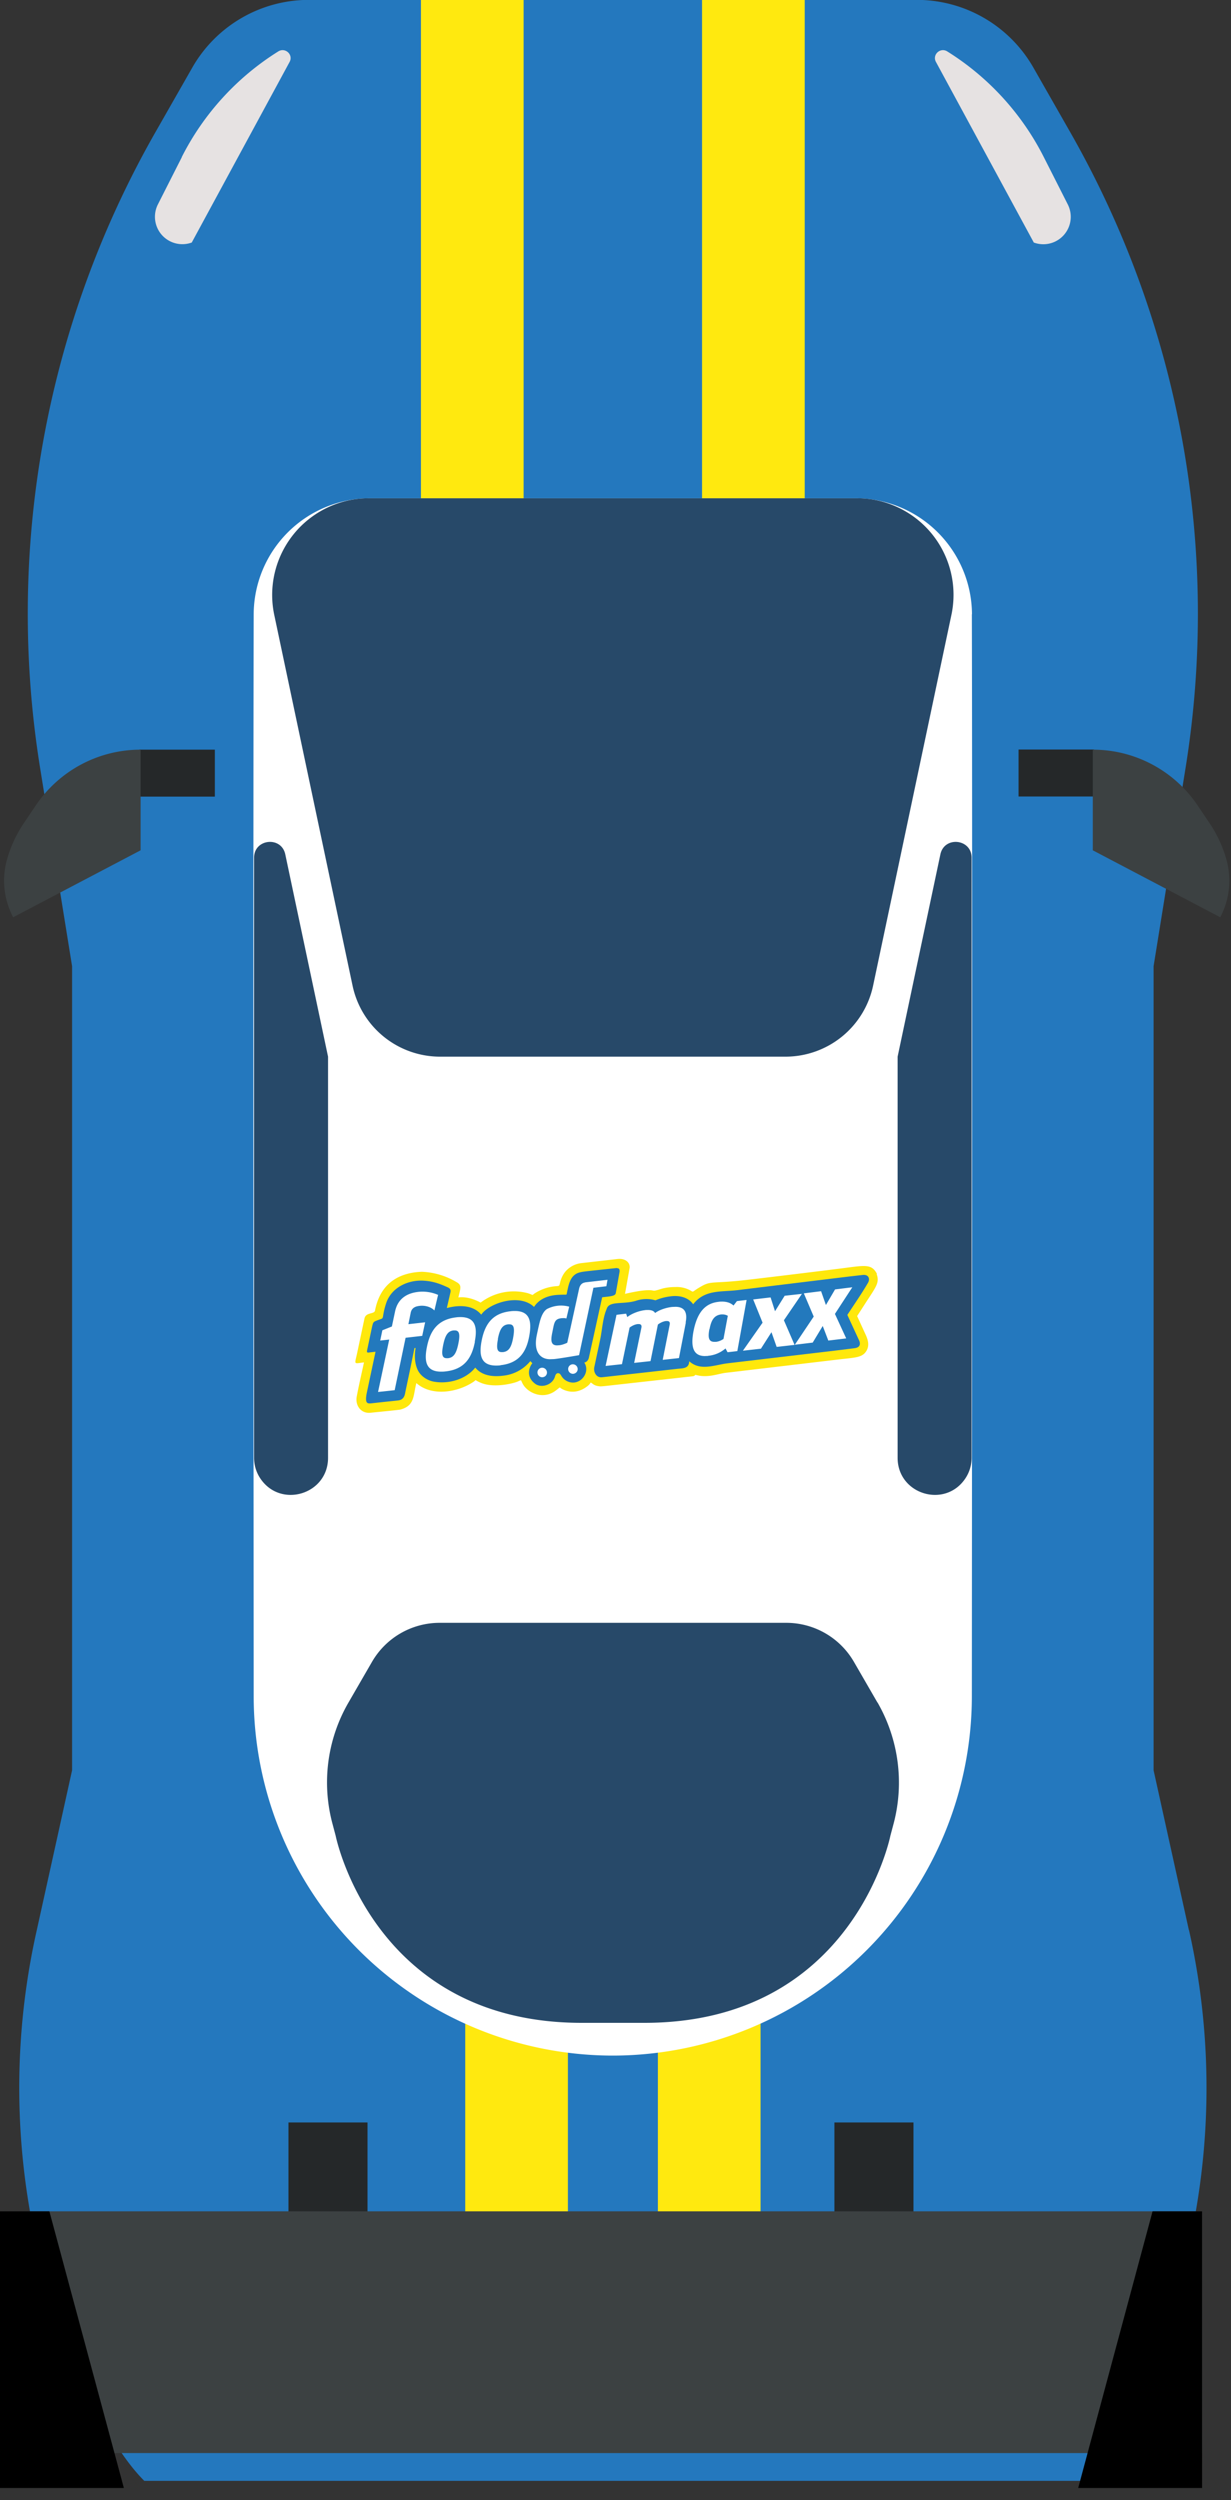 <svg xmlns="http://www.w3.org/2000/svg" width="97" height="197" viewBox="0 0 97 197">
  <rect x="0" y="0" width="97" height="197" fill="#333333" stroke="none"/>
  <g id="car-blue" stroke-width="0">
    <path fill="#2478be" d="m93.68 152.08-2.78-12.59V76.13l2.51-15.56a76.56 76.56 0 0 0-9.07-50.14l-2.91-5.1a10.58 10.58 0 0 0-9.19-5.34h-47.9c-3.8 0-7.31 2.04-9.19 5.34l-2.91 5.1a76.56 76.56 0 0 0-9.07 50.14l2.51 15.56v63.36L2.9 152.08a56.55 56.55 0 0 0 2.95 34.14c1.78 4.23 3.77 7.52 5.52 9.26h73.85c1.75-1.74 3.74-5.03 5.52-9.26a56.61 56.61 0 0 0 2.95-34.14Z"/>
    <path fill="#252829" d="M10.98 59.07h5.95v3.7h-5.95z"/>
    <path fill="#3c4142" d="M11.07 59.07a9.94 9.94 0 0 0-8.24 4.38l-.93 1.38a9.92 9.92 0 0 0-1.41 3.13 6.18 6.18 0 0 0 .54 4.3v.02L11.08 67v-7.93Z"/>
    <path fill="#252829" d="M86.21 62.76h-5.95v-3.7h5.95z"/>
    <path fill="#3c4142" d="M86.12 59.07c3.3 0 6.39 1.64 8.24 4.38l.93 1.38a9.92 9.92 0 0 1 1.41 3.13 6.18 6.18 0 0 1-.54 4.3v.02L86.11 67v-7.93Z"/>
    <path fill="#e6e2e2" d="m14.33 12.38-1.89 3.73a2.16 2.16 0 0 0 2.67 3l7.71-14.23c.31-.57-.34-1.17-.89-.83a20.99 20.99 0 0 0-7.61 8.33ZM82.25 12.38l1.89 3.73a2.16 2.16 0 0 1-2.68 3L73.75 4.88c-.31-.57.34-1.17.89-.83a20.99 20.99 0 0 1 7.61 8.33Z"/>
    <path fill="#ffe90f" d="M33.17 0h8.09v42.44h-8.09zM36.66 139.39h8.09v42.44h-8.09zM59.93 181.83h-8.09v-42.44h8.09zM63.41 42.44h-8.09V0h8.09z"/>
    <path fill="#fff" d="M76.59 48.4a9.19 9.19 0 0 0-9.19-9.14H29.18a9.18 9.18 0 0 0-9.19 9.14c-.04 14.5-.02 56.63 0 85.3a28.33 28.33 0 0 0 28.09 28.27h.39a28.33 28.33 0 0 0 28.11-28.27c.02-28.66.04-70.8 0-85.3Z"/>
    <path fill="#ffe80b" d="M69.1 100.37c-.45-.85-.98-.65-3.17-.38-1.82.23-6.43.79-7.45.9-2.24.24-2.47.05-3.15.43-.86.47-.63.54-.93.36a2.2 2.2 0 0 0-1.15-.27c-.4 0-.81.04-1.18.16-.75.23-.41.08-1 .09-.63 0-1.82.29-1.82.29l.36-2.02c.07-.43-.32-.79-.92-.73l-2.9.33c-.41.05-.79.23-1.09.51s-.49.66-.58 1.08c-.05.2-.05.2-.24.22a3.6 3.6 0 0 0-1.68.53c-.37.23-.07.2-.6.03a4.31 4.31 0 0 0-3.73.74c-.2-.12-.99-.51-1.75-.41.18-.77.29-.97-.17-1.22a5.77 5.77 0 0 0-2.7-.8c-1.47.05-3.24.64-3.7 3.06-.06.3-.72.11-.83.62l-.59 2.78c-.19.88-.28.78.55.68-.19.9-.39 1.73-.57 2.69-.13.71.33 1.35 1.08 1.28.65-.07 2.27-.22 2.39-.26 1.12-.32.97-1.11 1.23-2.08 1.19 1.07 3.24.75 4.5-.1.29-.19-.02-.17.61.09 1.01.41 2.5.05 2.87-.11s.2-.15.44.25c.4.65 1.55 1.19 2.52.49.55-.4.19-.29.67-.09.65.28 1.29.16 1.86-.28.37-.28.15-.39.45-.17.17.13.4.17.61.18l.27-.02 7-.78a.25.25 0 0 0 .18-.11c.15.04.31.07.47.09.78.07 1.37-.18 1.93-.25l8.8-1.04c1.42-.17 1.96-.14 2.29-.7.23-.4.13-.81-.04-1.2l-.7-1.53.8-1.24c.75-1.14.96-1.43.74-2.07Z"/>
    <path fill="#2379bd" d="M48.62 99.91c-2.47.27-2.62.27-2.94.35-.79.2-.88 1.03-1.03 1.71-.02.07-.04.03-.47.05-.29.01-1.48 0-2.1.96-1.14-1.1-3.55-.3-4.16.61-.64-.79-1.81-.77-2.71-.52l.28-1.22c.05-.21.01-.33-.29-.45-.37-.16-.95-.44-1.83-.49-1.26-.07-2.55.56-2.95 1.8-.31.96-.17 1.14-.37 1.21-.68.25-.62.18-.74.66l-.38 1.8c-.03.14-.03.22.15.19l.51-.06-.68 3.2c-.18.87.03.89.31.87l.99-.11.96-.1c.17-.02.34-.02.49-.12.23-.16.25-.41.3-.66l.39-1.85.31-1.52h.09s-.21.92.16 1.72c.25.53.81.85 1.29.93 1.14.2 2.5-.17 3.25-1.11.53.65 1.4.74 2.18.64a3.2 3.2 0 0 0 2.16-1.15l.16.17c-.09.07-.66.93.2 1.6.49.39 1.4.12 1.59-.58.03-.11.1-.24.23-.24.18 0 .23.18.32.3.21.29.57.46.93.44.74-.06 1.25-.93.82-1.58.3-.04.37-.39.37-.41l1.04-4.73c.57-.07 1.01-.08 1.07-.31l.3-1.69c.03-.2-.05-.31-.21-.29Z"/>
    <path fill="#2379bd" d="m67.98 100.46-1.05.12-5.91.72-2.95.36c-1.26.15-2.54-.06-3.45 1.11-.39-.56-1.1-.71-1.75-.63-.42.05-.83.15-1.22.32a2.54 2.54 0 0 0-1.52.03c-1.03.32-2.15-.02-2.33.66-.3.68-.35 1.63-.5 2.36l-.47 2.21c-.08.35.13.86.62.8l3.59-.4 2.31-.26c.44-.05.94 0 .96-.6.88.8 2.02.28 3.04.16l2.95-.35 5.68-.67 1.36-.17c.41-.05.48-.3.37-.58l-.94-2.04c.53-.82 1.1-1.63 1.59-2.47.24-.35.1-.73-.37-.68Z"/>
    <path fill="#fff" d="m64.83 104.48.44 1.15 1.41-.17-.89-1.93 1.37-2.1-1.36.17-.72 1.23-.38-1.09-1.36.17.78 1.83-1.49 2.22 1.41-.17.79-1.31zM61.07 103.32l-.35-1.09-1.37.16.74 1.83-1.55 2.21 1.42-.16.83-1.3.41 1.16 1.41-.16-.84-1.94 1.42-2.08-1.36.15-.76 1.22zM54.03 104.19c.13-.66 0-1.21-.79-1.22l-.27.01c-.47.05-1.02.23-1.35.48-.08-.14-.24-.24-.57-.24-.08 0-.18 0-.28.02-.41.05-1 .26-1.34.54a7.73 7.73 0 0 1-.09-.27l-.76.09-.86 4.03 1.29-.14.6-2.88c.11-.09.37-.25.64-.28h.08c.18 0 .25.1.21.29l-.57 2.77 1.29-.14.58-2.88c.11-.09.37-.25.64-.28h.08c.18 0 .25.1.21.29l-.55 2.77 1.28-.14.54-2.79ZM55.8 106.83a2.42 2.42 0 0 0 1.37-.58l.16.3.77-.09.73-4.03-.76.09-.27.35c-.19-.17-.44-.3-.87-.31-.1 0-.21 0-.33.02-1.03.12-1.66.82-1.95 2.3-.26 1.35.04 1.96.88 1.97l.26-.01Zm.11-2.1c.13-.68.34-1.09.92-1.16h.11c.25 0 .41.11.41.11l-.34 1.82s-.27.2-.59.23h-.14c-.46 0-.5-.38-.38-1.01ZM34.52 102.03a3.11 3.11 0 0 0-1.41-.25c-1 .07-1.76.52-1.98 1.56l-.25 1.18-.75.3-.17.81.71-.08-.88 4.13 1.31-.14.86-4.13 1.31-.15.23-1.07-1.32.15.19-.94c.11-.42.47-.48.75-.51.53-.04.94.18 1.11.37l.29-1.23ZM39.44 107.57c1.49-.16 2.05-1.08 2.27-2.33.2-1.14.03-1.92-1.1-1.94-.12 0-.25 0-.38.02-1.47.16-2.04 1.08-2.28 2.34-.22 1.14-.04 1.92 1.1 1.94.12 0 .25 0 .39-.02Zm-.21-2.06c.15-.8.37-1.11.81-1.16h.1c.35 0 .43.29.3 1.03-.14.8-.36 1.11-.81 1.16h-.1c-.36 0-.43-.3-.29-1.03ZM37.41 105.72c.22-1.14.05-1.92-1.08-1.94-.12 0-.25 0-.38.02-1.48.17-2.06 1.08-2.31 2.34-.23 1.14-.06 1.92 1.08 1.94.12 0 .25 0 .39-.02 1.5-.16 2.07-1.08 2.31-2.33Zm-1.29.14c-.16.8-.38 1.11-.82 1.16h-.1c-.36 0-.43-.3-.28-1.03.16-.8.38-1.11.82-1.16h.1c.35 0 .43.3.28 1.03ZM46.11 101.05c-.14.02-.37.09-.47.46l-.94 4.29s-.33.17-.64.2l-.16.01c-.49 0-.51-.38-.39-.97.18-.85.14-1.18.93-1.18.07 0 .15.02.19.03l.22-.93a2.4 2.4 0 0 0-1.76.19c-.23.16-.41.46-.55.98-.07.26-.16.68-.24 1.06-.27 1.29.24 1.89 1.01 1.91l.33-.01c.45-.04 1.99-.31 1.99-.31l1.13-5.31 1.02-.12.09-.51-1.74.2ZM42.73 107.77a.37.37 0 0 0-.38.37c0 .21.17.38.37.38.21 0 .38-.16.38-.37a.38.38 0 0 0-.37-.38ZM45.15 107.5a.37.37 0 0 0-.38.37c0 .21.17.38.37.38.21 0 .38-.17.38-.37a.38.38 0 0 0-.37-.38Z"/>
    <path fill="#274969" d="m69.14 134.15-1.85-3.2a6.16 6.16 0 0 0-5.34-3.08h-27.3a6.16 6.16 0 0 0-5.34 3.08l-1.85 3.2a12.57 12.57 0 0 0-1.26 9.56l.25.94s2.94 14.74 19.38 14.74h4.95c16.44 0 19.38-14.74 19.38-14.74l.25-.94c.86-3.23.4-6.67-1.26-9.56ZM22.48 67.32l3.37 15.94v31.61c0 2.88-3.74 4.02-5.34 1.62a2.91 2.91 0 0 1-.49-1.62V67.58c0-1.49 2.15-1.72 2.46-.26ZM74.1 67.32l-3.37 15.94v31.61c0 2.88 3.74 4.02 5.34 1.62.32-.48.49-1.04.49-1.62V67.58c0-1.49-2.15-1.72-2.46-.26ZM67.52 39.26H29.06a7.62 7.62 0 0 0-7.45 9.19l6.17 29.21a7.05 7.05 0 0 0 6.91 5.6h27.2a7.06 7.06 0 0 0 6.91-5.6l6.17-29.21a7.61 7.61 0 0 0-7.45-9.19Z"/>
    <path fill="#252829" d="M71.98 178.79h-6.23v-11.55h6.23zM22.73 167.24h6.23v11.55h-6.23z"/>
    <path fill="#3c4142" d="M0 174.24h94.72v19.05H0z"/>
    <path d="M0 174.24h3.89l5.87 21.8H0v-21.8zM94.72 174.24h-3.9l-5.86 21.8h9.76v-21.8z"/>
  </g>
</svg>
